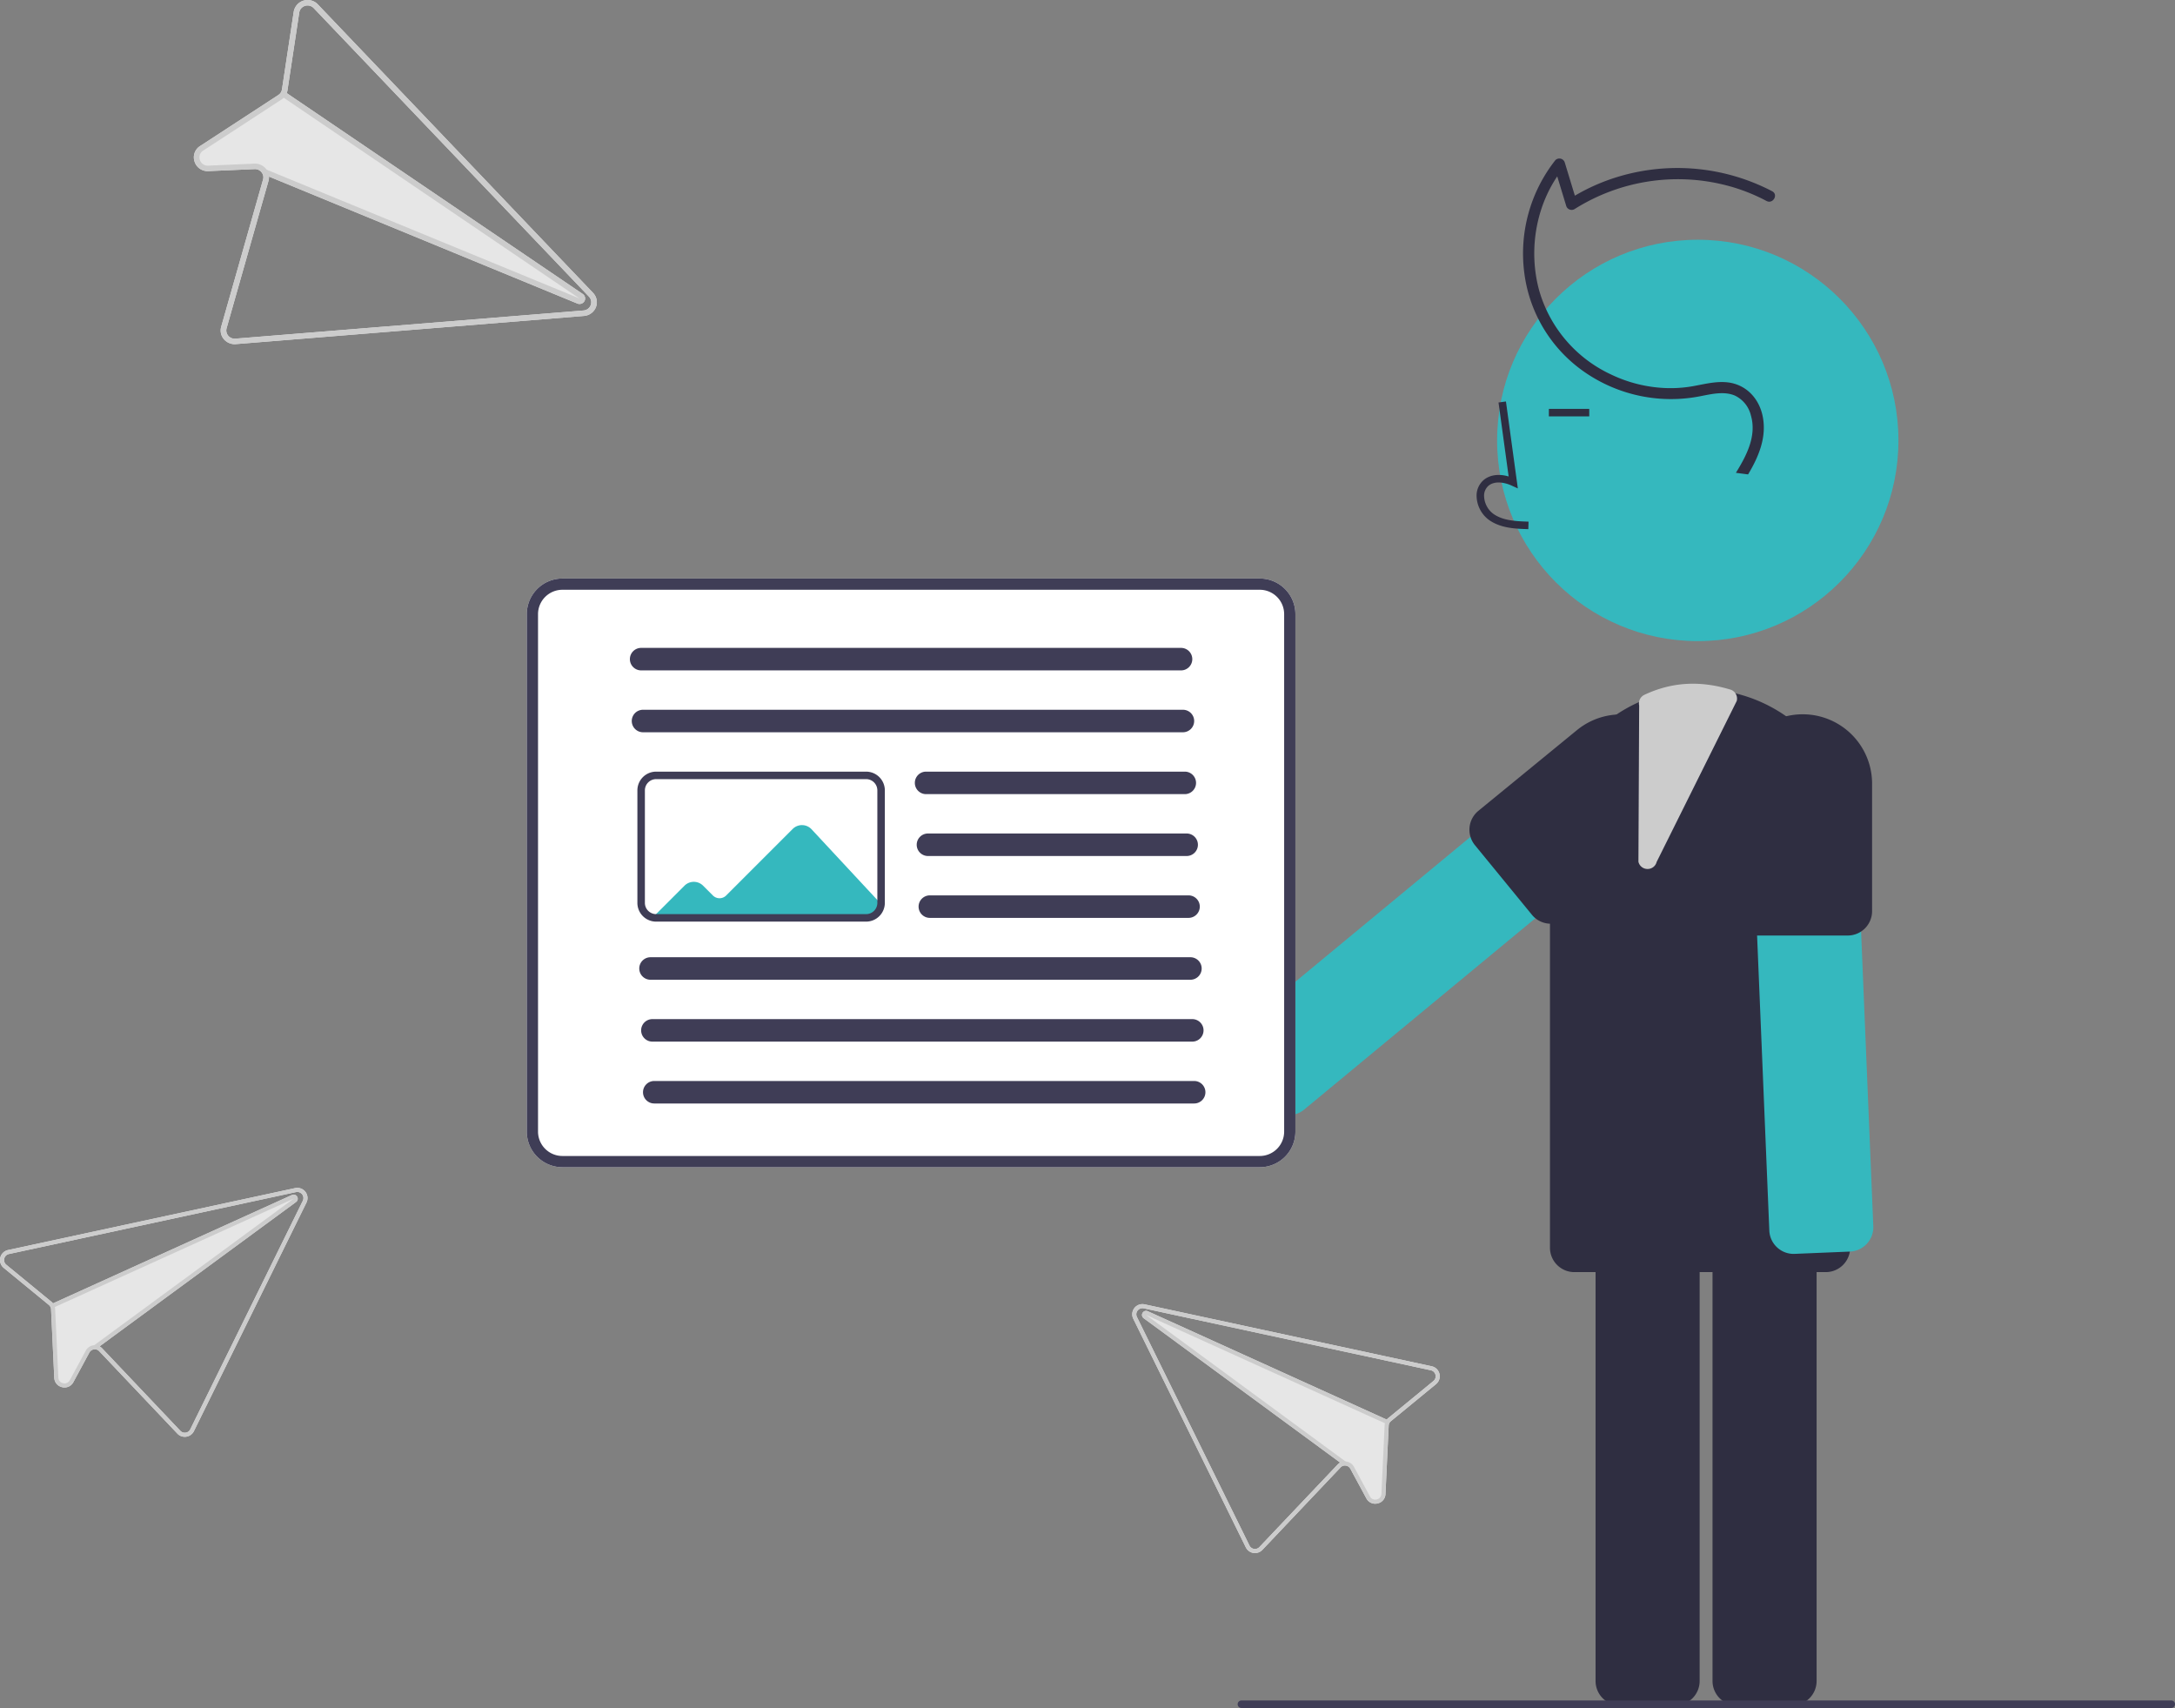 <svg id="e40dbab3-7199-42f3-a1b5-5e6095ffebac" data-name="Layer 1" xmlns="http://www.w3.org/2000/svg" width="580.101" height="455.488" viewBox="0 0 580.101 455.488"><rect x="0" y="0" width="580.101" height="455.488" fill="#808080" stroke="none"/><circle cx="452.82" cy="117.456" r="53.519" fill="#35b8be"/><path d="M766.702,670.558V547.543a6.508,6.508,0,0,1,6.5-6.5h14.759a6.508,6.508,0,0,1,6.5,6.5V670.558a6.508,6.508,0,0,1-6.5,6.5H773.202A6.508,6.508,0,0,1,766.702,670.558Z" transform="translate(-309.949 -222.256)" fill="#2f2e41"/><path d="M735.509,670.558V547.543a6.508,6.508,0,0,1,6.5-6.5h14.76a6.508,6.508,0,0,1,6.5,6.5V670.558a6.508,6.508,0,0,1-6.5,6.5H742.009A6.508,6.508,0,0,1,735.509,670.558Z" transform="translate(-309.949 -222.256)" fill="#2f2e41"/><path d="M723.346,555.005V446.061a40.031,40.031,0,0,1,40.031-40.031h0a40.031,40.031,0,0,1,40.031,40.031V555.005a6.5,6.5,0,0,1-6.5,6.5h-67.062A6.5,6.5,0,0,1,723.346,555.005Z" transform="translate(-309.949 -222.256)" fill="#2f2e41"/><path d="M717.573,363.37l.056-2c-3.721-.104-7.001-.337-9.466-2.138a6.148,6.148,0,0,1-2.381-4.528,3.514,3.514,0,0,1,1.153-2.895c1.636-1.382,4.269-.935,6.188-.055l1.655.759-3.173-23.19-1.981.271,2.699,19.727c-2.607-.767-5.023-.437-6.678.961a5.471,5.471,0,0,0-1.86,4.492,8.133,8.133,0,0,0,3.2,6.073C710.151,363.162,714.266,363.277,717.573,363.37Z" transform="translate(-309.949 -222.256)" fill="#2f2e41"/><rect x="413.103" y="109.04" width="10.771" height="2" fill="#2f2e41"/><path d="M783.941,554.93a6.454,6.454,0,0,1-2.092-4.514L776.753,427.508a6.5,6.5,0,0,1,6.225-6.764l14.747-.612a6.506,6.506,0,0,1,6.763,6.225l5.096,122.909a6.508,6.508,0,0,1-6.225,6.764l-14.747.611a6.561,6.561,0,0,1-1.405-.091A6.453,6.453,0,0,1,783.941,554.93Z" transform="translate(-309.949 -222.256)" fill="#35b8be"/><path d="M802.759,471.744h-24a6.507,6.507,0,0,1-6.5-6.5v-34a18.5,18.5,0,0,1,37,0v34A6.507,6.507,0,0,1,802.759,471.744Z" transform="translate(-309.949 -222.256)" fill="#2f2e41"/><path d="M648.638,517.293,639.229,505.921a6.508,6.508,0,0,1,.864-9.152l94.781-78.416a6.504,6.504,0,0,1,9.151.864l9.409,11.373a6.5,6.5,0,0,1-.865,9.151L657.79,518.157a6.507,6.507,0,0,1-8.144.119A6.561,6.561,0,0,1,648.638,517.293Z" transform="translate(-309.949 -222.256)" fill="#35b8be"/><path d="M718.535,466.217l-15.203-18.57a6.507,6.507,0,0,1,.912-9.147l26.308-21.538a18.5,18.5,0,1,1,23.438,28.63l-26.308,21.538A6.507,6.507,0,0,1,718.535,466.217Z" transform="translate(-309.949 -222.256)" fill="#2f2e41"/><path d="M776.187,348.773c2.787-4.656,4.968-9.786,3.933-15.302-.924-4.926-4.469-8.762-9.567-9.266-3.07-.303-6.125.516-9.123,1.05a34.246,34.246,0,0,1-7.448.482,36.994,36.994,0,0,1-14.451-3.664,35.469,35.469,0,0,1-19.056-22.331c-3.042-11.074-.783-23.649,6.44-32.663l-2.507-.662,3.264,10.724a1.515,1.515,0,0,0,2.204.896,51.664,51.664,0,0,1,40.201-6.427,48.947,48.947,0,0,1,11.031,4.243c1.704.906,3.221-1.683,1.514-2.59a54.697,54.697,0,0,0-42.915-3.288,52.214,52.214,0,0,0-11.345,5.472l2.204.896-3.264-10.724a1.512,1.512,0,0,0-2.507-.662,40.207,40.207,0,0,0-8.241,30.483,37.94,37.94,0,0,0,16.429,26.319,40.458,40.458,0,0,0,30.554,6.142c2.936-.564,6.265-1.372,9.146-.143a7.9,7.9,0,0,1,4.234,5.208c1.632,5.531-1.145,10.784-3.982,15.383Z" transform="translate(-309.949 -222.256)" fill="#2f2e41"/><path d="M749.376,453.997l-.037-0a2.466,2.466,0,0,1-2.399-1.927l.196-41.668a2.535,2.535,0,0,1,1.4-2.853c7.253-3.407,14.749-3.865,22.913-1.397a2.502,2.502,0,0,1,1.707,3.042L751.79,452.136A2.465,2.465,0,0,1,749.376,453.997Z" transform="translate(-309.949 -222.256)" fill="#ccc"/><path d="M889.051,677.744h-248a1,1,0,0,1,0-2h248a1,1,0,0,1,0,2Z" transform="translate(-309.949 -222.256)" fill="#3f3d56"/><path d="M645.949,533.538h-186a9.511,9.511,0,0,1-9.5-9.5v-138a9.511,9.511,0,0,1,9.5-9.5h186a9.511,9.511,0,0,1,9.5,9.5v138A9.511,9.511,0,0,1,645.949,533.538Z" transform="translate(-309.949 -222.256)" fill="#fff"/><path d="M484.027,466.948l35.971.59h20.952a3.504,3.504,0,0,0,3.5-3.5v-1.223l-18.041-19.399a3.5,3.5,0,0,0-5.038-.091l-17.744,17.744a2.502,2.502,0,0,1-3.534.001l-2.626-2.622a3.503,3.503,0,0,0-4.949.002Z" transform="translate(-309.949 -222.256)" fill="#35b8be"/><path d="M645.949,533.538h-186a9.511,9.511,0,0,1-9.5-9.5v-138a9.511,9.511,0,0,1,9.5-9.5h186a9.511,9.511,0,0,1,9.5,9.5v138A9.511,9.511,0,0,1,645.949,533.538Zm-186-154a6.507,6.507,0,0,0-6.5,6.5v138a6.507,6.507,0,0,0,6.5,6.5h186a6.507,6.507,0,0,0,6.5-6.5v-138a6.507,6.507,0,0,0-6.5-6.5Z" transform="translate(-309.949 -222.256)" fill="#3f3d56"/><path d="M624.949,401.038h-144a3,3,0,0,1,0-6h144a3,3,0,0,1,0,6Z" transform="translate(-309.949 -222.256)" fill="#3f3d56"/><path d="M625.449,417.538h-144a3,3,0,0,1,0-6h144a3,3,0,0,1,0,6Z" transform="translate(-309.949 -222.256)" fill="#3f3d56"/><path d="M625.949,434.038h-69a3,3,0,0,1,0-6h69a3,3,0,0,1,0,6Z" transform="translate(-309.949 -222.256)" fill="#3f3d56"/><path d="M626.449,450.538h-69a3,3,0,0,1,0-6h69a3,3,0,0,1,0,6Z" transform="translate(-309.949 -222.256)" fill="#3f3d56"/><path d="M626.949,467.038h-69a3,3,0,0,1,0-6h69a3,3,0,0,1,0,6Z" transform="translate(-309.949 -222.256)" fill="#3f3d56"/><path d="M627.449,483.538h-144a3,3,0,0,1,0-6h144a3,3,0,0,1,0,6Z" transform="translate(-309.949 -222.256)" fill="#3f3d56"/><path d="M627.949,500.038h-144a3,3,0,0,1,0-6h144a3,3,0,0,1,0,6Z" transform="translate(-309.949 -222.256)" fill="#3f3d56"/><path d="M628.449,516.538h-144a3,3,0,1,1,0-6h144a3,3,0,0,1,0,6Z" transform="translate(-309.949 -222.256)" fill="#3f3d56"/><path d="M540.949,468.038h-56a4.916,4.916,0,0,1-2.384-.61h-.014l-.254-.153a4.98,4.98,0,0,1-2.348-4.237v-30a5.006,5.006,0,0,1,5-5h56a5.006,5.006,0,0,1,5,5v30A5.006,5.006,0,0,1,540.949,468.038Zm-57.714-2.541.144.088a2.906,2.906,0,0,0,1.571.452h56a3.003,3.003,0,0,0,3-3v-30a3.003,3.003,0,0,0-3-3h-56a3.003,3.003,0,0,0-3,3v30A2.987,2.987,0,0,0,483.235,465.497Z" transform="translate(-309.949 -222.256)" fill="#3f3d56"/><path d="M312.093,555.619a2.722,2.722,0,0,0-1.149,4.763l12.027,9.873a1.769,1.769,0,0,1,.429.529,1.663,1.663,0,0,1,.167.655l.855,18.232a2.66,2.66,0,0,0,2.108,2.527l.021.005a2.657,2.657,0,0,0,2.975-1.363l4.27-7.898a1.637,1.637,0,0,1,1.457-.847,1.582,1.582,0,0,1,1.163.508L357.264,604.584a2.701,2.701,0,0,0,2.381.816,2.729,2.729,0,0,0,2.027-1.484l30.015-60.953a2.72,2.72,0,0,0-3.015-3.864l-.982.211-75.596,16.307Zm-.462,3.924a1.635,1.635,0,0,1,.694-2.859l75.572-16.301,1.006-.217a1.635,1.635,0,0,1,1.81,2.316L360.698,603.434a1.631,1.631,0,0,1-2.645.4l-20.847-21.982a2.607,2.607,0,0,0-.71-.541l52.412-38.5a1.089,1.089,0,0,0-.908-1.938.949.949,0,0,0-.175.061L324.082,569.844a2.682,2.682,0,0,0-.423-.428l-12.027-9.873Z" transform="translate(-309.949 -222.256)" fill="#e6e6e6"/><path d="M312.093,555.619a2.722,2.722,0,0,0-1.149,4.763l12.027,9.873a1.769,1.769,0,0,1,.429.529,1.663,1.663,0,0,1,.167.655l.855,18.232a2.66,2.66,0,0,0,2.108,2.527l.021.005a2.657,2.657,0,0,0,2.975-1.363l4.27-7.898a1.637,1.637,0,0,1,1.457-.847,1.582,1.582,0,0,1,1.163.508L357.264,604.584a2.701,2.701,0,0,0,2.381.816,2.729,2.729,0,0,0,2.027-1.484l30.015-60.953a2.72,2.72,0,0,0-3.015-3.864l-.982.211-75.596,16.307Zm-.462,3.924a1.635,1.635,0,0,1,.694-2.859l75.572-16.301,1.006-.217a1.635,1.635,0,0,1,1.81,2.316L360.698,603.434a1.631,1.631,0,0,1-2.645.4l-20.847-21.982a2.607,2.607,0,0,0-.71-.541,2.646,2.646,0,0,0-1.235-.307c-.061-.002-.123.001-.185.004l-.005-.001A2.713,2.713,0,0,0,332.842,582.424l-4.271,7.904a1.583,1.583,0,0,1-1.789.813l-.011-.002a1.579,1.579,0,0,1-1.263-1.516l-.855-18.232a2.573,2.573,0,0,0-.086-.57l.001-.005a2.607,2.607,0,0,0-.197-.517,2.527,2.527,0,0,0-.289-.454,2.682,2.682,0,0,0-.423-.428l-12.027-9.873Z" transform="translate(-309.949 -222.256)" fill="#ccc"/><path d="M324.082,569.844l63.744-28.909a.949.949,0,0,1,.175-.061,1.089,1.089,0,0,1,.908,1.938l-52.412,38.5-.925.681-.641-.877.141-.108.005.001,53.185-39.075-63.693,28.881-.001.005-.278.122-.449-.99Z" transform="translate(-309.949 -222.256)" fill="#ccc"/><path d="M691.806,586.619l-75.596-16.307-.982-.211a2.72,2.72,0,0,0-3.015,3.864L642.227,634.917a2.729,2.729,0,0,0,2.027,1.484,2.701,2.701,0,0,0,2.381-.816l20.847-21.982a1.582,1.582,0,0,1,1.163-.508,1.637,1.637,0,0,1,1.457.847l4.27,7.898a2.657,2.657,0,0,0,2.975,1.363l.021-.005a2.66,2.66,0,0,0,2.108-2.527l.855-18.232a1.663,1.663,0,0,1,.167-.655,1.769,1.769,0,0,1,.429-.529l12.027-9.873a2.722,2.722,0,0,0-1.149-4.763Zm.462,3.924-12.027,9.873a2.683,2.683,0,0,0-.423.428L616.073,571.935a.949.949,0,0,0-.175-.061,1.089,1.089,0,0,0-.908,1.938l52.412,38.5a2.607,2.607,0,0,0-.71.541l-20.847,21.982a1.631,1.631,0,0,1-2.645-.4L613.186,573.481a1.635,1.635,0,0,1,1.81-2.316l1.006.217L691.574,587.684a1.635,1.635,0,0,1,.694,2.859Z" transform="translate(-309.949 -222.256)" fill="#e6e6e6"/><path d="M691.806,586.619l-75.596-16.307-.982-.211a2.72,2.72,0,0,0-3.015,3.864L642.227,634.917a2.729,2.729,0,0,0,2.027,1.484,2.701,2.701,0,0,0,2.381-.816l20.847-21.982a1.582,1.582,0,0,1,1.163-.508,1.637,1.637,0,0,1,1.457.847l4.27,7.898a2.657,2.657,0,0,0,2.975,1.363l.021-.005a2.66,2.66,0,0,0,2.108-2.527l.855-18.232a1.663,1.663,0,0,1,.167-.655,1.769,1.769,0,0,1,.429-.529l12.027-9.873a2.722,2.722,0,0,0-1.149-4.763Zm.462,3.924-12.027,9.873a2.683,2.683,0,0,0-.423.428,2.527,2.527,0,0,0-.289.454,2.607,2.607,0,0,0-.197.517l.001.005a2.573,2.573,0,0,0-.086.57l-.855,18.232a1.579,1.579,0,0,1-1.263,1.516l-.011.002a1.583,1.583,0,0,1-1.789-.813l-4.271-7.904a2.713,2.713,0,0,0-2.229-1.417l-.005.001c-.062-.003-.124-.006-.185-.004a2.646,2.646,0,0,0-1.235.307,2.607,2.607,0,0,0-.71.541l-20.847,21.982a1.631,1.631,0,0,1-2.645-.4L613.186,573.481a1.635,1.635,0,0,1,1.81-2.316l1.006.217L691.574,587.684a1.635,1.635,0,0,1,.694,2.859Z" transform="translate(-309.949 -222.256)" fill="#ccc"/><path d="M680.058,600.952l-.449.99-.278-.122-.001-.005-63.693-28.881,53.185,39.075.005-.001.141.108-.641.877-.925-.681-52.412-38.5a1.089,1.089,0,0,1,.908-1.938.949.949,0,0,1,.175.061l63.744,28.909Z" transform="translate(-309.949 -222.256)" fill="#ccc"/><path d="M394.705,223.412a3.758,3.758,0,0,0-6.414,1.969l-3.136,20.707a2.352,2.352,0,0,1-.32.861,2.258,2.258,0,0,1-.653.646L363.336,261.189a3.545,3.545,0,0,0-1.487,4.18l.009.028a3.642,3.642,0,0,0,3.701,2.49l12.302-.534a2.255,2.255,0,0,1,2.024,1.096,2.094,2.094,0,0,1,.222,1.693l-11.164,39.26a3.581,3.581,0,0,0,.718,3.312,3.777,3.777,0,0,0,3.175,1.313l92.868-7.514a3.765,3.765,0,0,0,2.253-.979,3.61,3.61,0,0,0,.167-5.172l-.941-.988-72.479-75.962Zm-4.942,2.181a2.186,2.186,0,0,1,.684-1.277,2.273,2.273,0,0,1,3.169.101l72.456,75.939.965,1.01a2.181,2.181,0,0,1,.592,1.308,2.213,2.213,0,0,1-2.041,2.382l-92.868,7.514a2.278,2.278,0,0,1-.779-.073,2.19,2.19,0,0,1-1.557-2.702l11.164-39.259a3.444,3.444,0,0,0,.136-1.193l82.243,33.86a1.515,1.515,0,0,0,1.655-.316,1.445,1.445,0,0,0-.014-2.072,1.295,1.295,0,0,0-.196-.16l-78.949-53.57a3.553,3.553,0,0,0,.205-.784l3.136-20.707Z" transform="translate(-309.949 -222.256)" fill="#e6e6e6"/><path d="M394.705,223.412a3.758,3.758,0,0,0-6.414,1.969l-3.136,20.707a2.352,2.352,0,0,1-.32.861,2.258,2.258,0,0,1-.653.646L363.336,261.189a3.545,3.545,0,0,0-1.487,4.18l.009.028a3.642,3.642,0,0,0,3.701,2.49l12.302-.534a2.255,2.255,0,0,1,2.024,1.096,2.094,2.094,0,0,1,.222,1.693l-11.164,39.26a3.581,3.581,0,0,0,.718,3.312,3.777,3.777,0,0,0,3.175,1.313l92.868-7.514a3.765,3.765,0,0,0,2.253-.979,3.61,3.61,0,0,0,.167-5.172l-.941-.988-72.479-75.962Zm-4.942,2.181a2.186,2.186,0,0,1,.684-1.277,2.273,2.273,0,0,1,3.169.101l72.456,75.939.965,1.01a2.181,2.181,0,0,1,.592,1.308,2.213,2.213,0,0,1-2.041,2.382l-92.868,7.514a2.278,2.278,0,0,1-.779-.073,2.19,2.19,0,0,1-1.557-2.702l11.164-39.259a3.444,3.444,0,0,0,.136-1.193,3.511,3.511,0,0,0-.51-1.638c-.04-.072-.087-.141-.134-.211l-.002-.007a3.745,3.745,0,0,0-3.238-1.593l-12.31.536a2.169,2.169,0,0,1-2.217-1.503l-.005-.014a2.104,2.104,0,0,1,.893-2.506l20.846-13.595a3.515,3.515,0,0,0,.611-.493l.007-.002a3.519,3.519,0,0,0,.469-.585,3.374,3.374,0,0,0,.33-.648,3.553,3.553,0,0,0,.205-.784l3.136-20.707Z" transform="translate(-309.949 -222.256)" fill="#ccc"/><path d="M386.422,247.083l78.949,53.57a1.295,1.295,0,0,1,.196.16,1.445,1.445,0,0,1,.322,1.623,1.504,1.504,0,0,1-1.963.765l-82.243-33.86-1.453-.596.58-1.346.226.088.002.007,83.465,34.355L385.623,248.317l-.007.002-.34-.236.849-1.203Z" transform="translate(-309.949 -222.256)" fill="#ccc"/></svg>